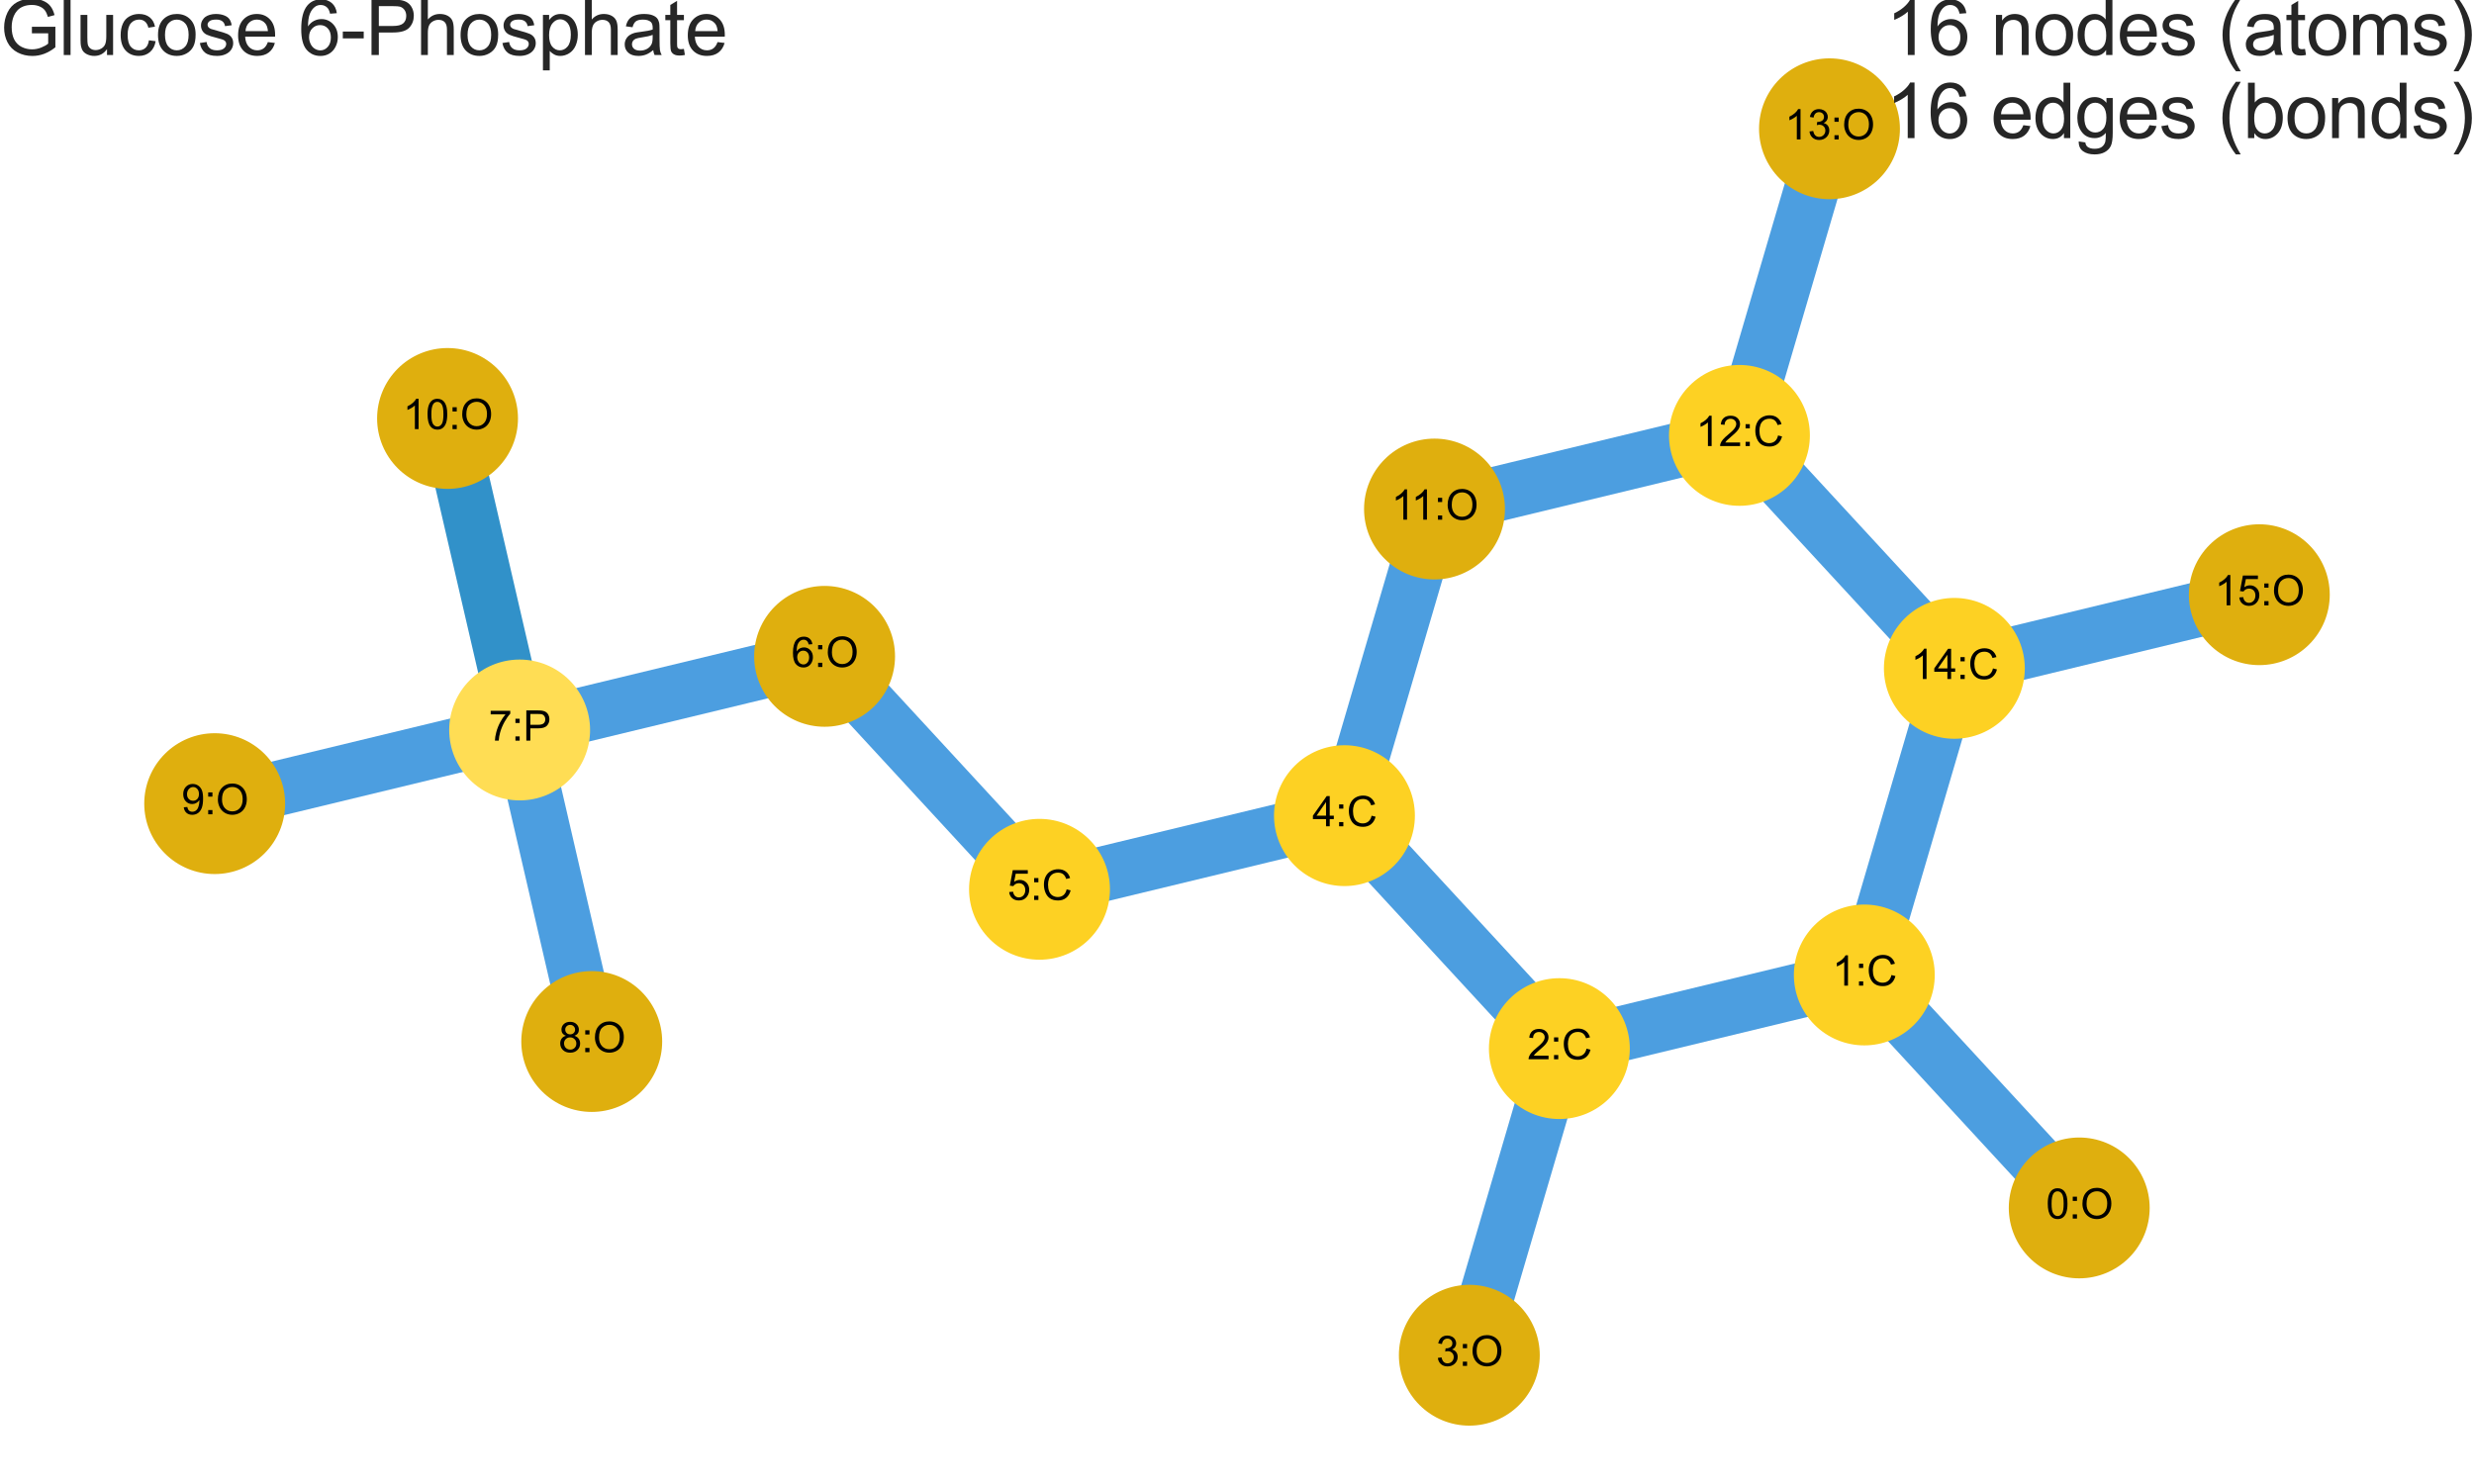 <?xml version="1.0" encoding="utf-8" standalone="no"?>
<!DOCTYPE svg PUBLIC "-//W3C//DTD SVG 1.1//EN"
  "http://www.w3.org/Graphics/SVG/1.1/DTD/svg11.dtd">
<svg xmlns:xlink="http://www.w3.org/1999/xlink" width="720pt" height="432pt" viewBox="0 0 720 432" xmlns="http://www.w3.org/2000/svg" version="1.1">
 <defs>
  <style type="text/css">*{stroke-linejoin: round; stroke-linecap: butt}</style>
 </defs>
 <g id="figure_1">
  <g id="patch_1">
   <path d="M 0 432 
L 720 432 
L 720 0 
L 0 0 
L 0 432 
z
" style="fill: none"/>
  </g>
  <g id="axes_1">
   <g id="LineCollection_1">
    <path d="M 605.112 351.634 
L 542.567 283.817 
" clip-path="url(#pb09a7b8e40)" style="fill: none; stroke: #4c9ee0; stroke-width: 16"/>
    <path d="M 542.567 283.817 
L 453.818 305.256 
" clip-path="url(#pb09a7b8e40)" style="fill: none; stroke: #4c9ee0; stroke-width: 16"/>
    <path d="M 542.567 283.817 
L 568.771 194.561 
" clip-path="url(#pb09a7b8e40)" style="fill: none; stroke: #4c9ee0; stroke-width: 16"/>
    <path d="M 453.818 305.256 
L 427.614 394.512 
" clip-path="url(#pb09a7b8e40)" style="fill: none; stroke: #4c9ee0; stroke-width: 16"/>
    <path d="M 453.818 305.256 
L 391.273 237.439 
" clip-path="url(#pb09a7b8e40)" style="fill: none; stroke: #4c9ee0; stroke-width: 16"/>
    <path d="M 391.273 237.439 
L 302.523 258.879 
" clip-path="url(#pb09a7b8e40)" style="fill: none; stroke: #4c9ee0; stroke-width: 16"/>
    <path d="M 391.273 237.439 
L 417.477 148.183 
" clip-path="url(#pb09a7b8e40)" style="fill: none; stroke: #4c9ee0; stroke-width: 16"/>
    <path d="M 302.523 258.879 
L 239.978 191.062 
" clip-path="url(#pb09a7b8e40)" style="fill: none; stroke: #4c9ee0; stroke-width: 16"/>
    <path d="M 239.978 191.062 
L 151.229 212.502 
" clip-path="url(#pb09a7b8e40)" style="fill: none; stroke: #4c9ee0; stroke-width: 16"/>
    <path d="M 151.229 212.502 
L 172.21 303.188 
" clip-path="url(#pb09a7b8e40)" style="fill: none; stroke: #4c9ee0; stroke-width: 16"/>
    <path d="M 151.229 212.502 
L 62.479 233.941 
" clip-path="url(#pb09a7b8e40)" style="fill: none; stroke: #4c9ee0; stroke-width: 16"/>
    <path d="M 151.229 212.502 
L 130.247 121.815 
" clip-path="url(#pb09a7b8e40)" style="fill: none; stroke: #3191c9; stroke-width: 16"/>
    <path d="M 417.477 148.183 
L 506.226 126.744 
" clip-path="url(#pb09a7b8e40)" style="fill: none; stroke: #4c9ee0; stroke-width: 16"/>
    <path d="M 506.226 126.744 
L 532.43 37.488 
" clip-path="url(#pb09a7b8e40)" style="fill: none; stroke: #4c9ee0; stroke-width: 16"/>
    <path d="M 506.226 126.744 
L 568.771 194.561 
" clip-path="url(#pb09a7b8e40)" style="fill: none; stroke: #4c9ee0; stroke-width: 16"/>
    <path d="M 568.771 194.561 
L 657.521 173.121 
" clip-path="url(#pb09a7b8e40)" style="fill: none; stroke: #4c9ee0; stroke-width: 16"/>
   </g>
   <g id="PathCollection_1">
    <defs>
     <path id="C0_0_2c3b3c0443" d="M 0 20 
C 5.304 20 10.392 17.893 14.142 14.142 
C 17.893 10.392 20 5.304 20 -0 
C 20 -5.304 17.893 -10.392 14.142 -14.142 
C 10.392 -17.893 5.304 -20 0 -20 
C -5.304 -20 -10.392 -17.893 -14.142 -14.142 
C -17.893 -10.392 -20 -5.304 -20 0 
C -20 5.304 -17.893 10.392 -14.142 14.142 
C -10.392 17.893 -5.304 20 0 20 
z
"/>
    </defs>
    <g clip-path="url(#pb09a7b8e40)">
     <use xlink:href="#C0_0_2c3b3c0443" x="605.112" y="351.634" style="fill: #dfaf0e; stroke: #dfaf0e"/>
    </g>
    <g clip-path="url(#pb09a7b8e40)">
     <use xlink:href="#C0_0_2c3b3c0443" x="542.567" y="283.817" style="fill: #fdd123; stroke: #fdd123"/>
    </g>
    <g clip-path="url(#pb09a7b8e40)">
     <use xlink:href="#C0_0_2c3b3c0443" x="453.818" y="305.256" style="fill: #fdd123; stroke: #fdd123"/>
    </g>
    <g clip-path="url(#pb09a7b8e40)">
     <use xlink:href="#C0_0_2c3b3c0443" x="427.614" y="394.512" style="fill: #dfaf0e; stroke: #dfaf0e"/>
    </g>
    <g clip-path="url(#pb09a7b8e40)">
     <use xlink:href="#C0_0_2c3b3c0443" x="391.273" y="237.439" style="fill: #fdd123; stroke: #fdd123"/>
    </g>
    <g clip-path="url(#pb09a7b8e40)">
     <use xlink:href="#C0_0_2c3b3c0443" x="302.523" y="258.879" style="fill: #fdd123; stroke: #fdd123"/>
    </g>
    <g clip-path="url(#pb09a7b8e40)">
     <use xlink:href="#C0_0_2c3b3c0443" x="239.978" y="191.062" style="fill: #dfaf0e; stroke: #dfaf0e"/>
    </g>
    <g clip-path="url(#pb09a7b8e40)">
     <use xlink:href="#C0_0_2c3b3c0443" x="151.229" y="212.502" style="fill: #ffdd54; stroke: #ffdd54"/>
    </g>
    <g clip-path="url(#pb09a7b8e40)">
     <use xlink:href="#C0_0_2c3b3c0443" x="172.21" y="303.188" style="fill: #dfaf0e; stroke: #dfaf0e"/>
    </g>
    <g clip-path="url(#pb09a7b8e40)">
     <use xlink:href="#C0_0_2c3b3c0443" x="62.479" y="233.941" style="fill: #dfaf0e; stroke: #dfaf0e"/>
    </g>
    <g clip-path="url(#pb09a7b8e40)">
     <use xlink:href="#C0_0_2c3b3c0443" x="130.247" y="121.815" style="fill: #dfaf0e; stroke: #dfaf0e"/>
    </g>
    <g clip-path="url(#pb09a7b8e40)">
     <use xlink:href="#C0_0_2c3b3c0443" x="417.477" y="148.183" style="fill: #dfaf0e; stroke: #dfaf0e"/>
    </g>
    <g clip-path="url(#pb09a7b8e40)">
     <use xlink:href="#C0_0_2c3b3c0443" x="506.226" y="126.744" style="fill: #fdd123; stroke: #fdd123"/>
    </g>
    <g clip-path="url(#pb09a7b8e40)">
     <use xlink:href="#C0_0_2c3b3c0443" x="532.43" y="37.488" style="fill: #dfaf0e; stroke: #dfaf0e"/>
    </g>
    <g clip-path="url(#pb09a7b8e40)">
     <use xlink:href="#C0_0_2c3b3c0443" x="568.771" y="194.561" style="fill: #fdd123; stroke: #fdd123"/>
    </g>
    <g clip-path="url(#pb09a7b8e40)">
     <use xlink:href="#C0_0_2c3b3c0443" x="657.521" y="173.121" style="fill: #dfaf0e; stroke: #dfaf0e"/>
    </g>
   </g>
   <g id="text_1">
    <g clip-path="url(#pb09a7b8e40)">
     <!-- 0:O -->
     <g transform="translate(595.442 354.736) scale(0.12 -0.12)">
      <defs>
       <path id="ArialMT-30" d="M 266 2259 
Q 266 3072 433 3567 
Q 600 4063 929 4331 
Q 1259 4600 1759 4600 
Q 2128 4600 2406 4451 
Q 2684 4303 2865 4023 
Q 3047 3744 3150 3342 
Q 3253 2941 3253 2259 
Q 3253 1453 3087 958 
Q 2922 463 2592 192 
Q 2263 -78 1759 -78 
Q 1097 -78 719 397 
Q 266 969 266 2259 
z
M 844 2259 
Q 844 1131 1108 757 
Q 1372 384 1759 384 
Q 2147 384 2411 759 
Q 2675 1134 2675 2259 
Q 2675 3391 2411 3762 
Q 2147 4134 1753 4134 
Q 1366 4134 1134 3806 
Q 844 3388 844 2259 
z
" transform="scale(0.016)"/>
       <path id="ArialMT-3a" d="M 578 2678 
L 578 3319 
L 1219 3319 
L 1219 2678 
L 578 2678 
z
M 578 0 
L 578 641 
L 1219 641 
L 1219 0 
L 578 0 
z
" transform="scale(0.016)"/>
       <path id="ArialMT-4f" d="M 309 2231 
Q 309 3372 921 4017 
Q 1534 4663 2503 4663 
Q 3138 4663 3647 4359 
Q 4156 4056 4423 3514 
Q 4691 2972 4691 2284 
Q 4691 1588 4409 1038 
Q 4128 488 3612 205 
Q 3097 -78 2500 -78 
Q 1853 -78 1343 234 
Q 834 547 571 1087 
Q 309 1628 309 2231 
z
M 934 2222 
Q 934 1394 1379 917 
Q 1825 441 2497 441 
Q 3181 441 3623 922 
Q 4066 1403 4066 2288 
Q 4066 2847 3877 3264 
Q 3688 3681 3323 3911 
Q 2959 4141 2506 4141 
Q 1863 4141 1398 3698 
Q 934 3256 934 2222 
z
" transform="scale(0.016)"/>
      </defs>
      <use xlink:href="#ArialMT-30"/>
      <use xlink:href="#ArialMT-3a" x="55.615"/>
      <use xlink:href="#ArialMT-4f" x="83.398"/>
     </g>
    </g>
   </g>
   <g id="text_2">
    <g clip-path="url(#pb09a7b8e40)">
     <!-- 1:C -->
     <g transform="translate(533.231 286.919) scale(0.12 -0.12)">
      <defs>
       <path id="ArialMT-31" d="M 2384 0 
L 1822 0 
L 1822 3584 
Q 1619 3391 1289 3197 
Q 959 3003 697 2906 
L 697 3450 
Q 1169 3672 1522 3987 
Q 1875 4303 2022 4600 
L 2384 4600 
L 2384 0 
z
" transform="scale(0.016)"/>
       <path id="ArialMT-43" d="M 3763 1606 
L 4369 1453 
Q 4178 706 3683 314 
Q 3188 -78 2472 -78 
Q 1731 -78 1267 223 
Q 803 525 561 1097 
Q 319 1669 319 2325 
Q 319 3041 592 3573 
Q 866 4106 1370 4382 
Q 1875 4659 2481 4659 
Q 3169 4659 3637 4309 
Q 4106 3959 4291 3325 
L 3694 3184 
Q 3534 3684 3231 3912 
Q 2928 4141 2469 4141 
Q 1941 4141 1586 3887 
Q 1231 3634 1087 3207 
Q 944 2781 944 2328 
Q 944 1744 1114 1308 
Q 1284 872 1643 656 
Q 2003 441 2422 441 
Q 2931 441 3284 734 
Q 3638 1028 3763 1606 
z
" transform="scale(0.016)"/>
      </defs>
      <use xlink:href="#ArialMT-31"/>
      <use xlink:href="#ArialMT-3a" x="55.615"/>
      <use xlink:href="#ArialMT-43" x="83.398"/>
     </g>
    </g>
   </g>
   <g id="text_3">
    <g clip-path="url(#pb09a7b8e40)">
     <!-- 2:C -->
     <g transform="translate(444.481 308.358) scale(0.12 -0.12)">
      <defs>
       <path id="ArialMT-32" d="M 3222 541 
L 3222 0 
L 194 0 
Q 188 203 259 391 
Q 375 700 629 1000 
Q 884 1300 1366 1694 
Q 2113 2306 2375 2664 
Q 2638 3022 2638 3341 
Q 2638 3675 2398 3904 
Q 2159 4134 1775 4134 
Q 1369 4134 1125 3890 
Q 881 3647 878 3216 
L 300 3275 
Q 359 3922 746 4261 
Q 1134 4600 1788 4600 
Q 2447 4600 2831 4234 
Q 3216 3869 3216 3328 
Q 3216 3053 3103 2787 
Q 2991 2522 2730 2228 
Q 2469 1934 1863 1422 
Q 1356 997 1212 845 
Q 1069 694 975 541 
L 3222 541 
z
" transform="scale(0.016)"/>
      </defs>
      <use xlink:href="#ArialMT-32"/>
      <use xlink:href="#ArialMT-3a" x="55.615"/>
      <use xlink:href="#ArialMT-43" x="83.398"/>
     </g>
    </g>
   </g>
   <g id="text_4">
    <g clip-path="url(#pb09a7b8e40)">
     <!-- 3:O -->
     <g transform="translate(417.943 397.615) scale(0.12 -0.12)">
      <defs>
       <path id="ArialMT-33" d="M 269 1209 
L 831 1284 
Q 928 806 1161 595 
Q 1394 384 1728 384 
Q 2125 384 2398 659 
Q 2672 934 2672 1341 
Q 2672 1728 2419 1979 
Q 2166 2231 1775 2231 
Q 1616 2231 1378 2169 
L 1441 2663 
Q 1497 2656 1531 2656 
Q 1891 2656 2178 2843 
Q 2466 3031 2466 3422 
Q 2466 3731 2256 3934 
Q 2047 4138 1716 4138 
Q 1388 4138 1169 3931 
Q 950 3725 888 3313 
L 325 3413 
Q 428 3978 793 4289 
Q 1159 4600 1703 4600 
Q 2078 4600 2393 4439 
Q 2709 4278 2876 4000 
Q 3044 3722 3044 3409 
Q 3044 3113 2884 2869 
Q 2725 2625 2413 2481 
Q 2819 2388 3044 2092 
Q 3269 1797 3269 1353 
Q 3269 753 2831 336 
Q 2394 -81 1725 -81 
Q 1122 -81 723 278 
Q 325 638 269 1209 
z
" transform="scale(0.016)"/>
      </defs>
      <use xlink:href="#ArialMT-33"/>
      <use xlink:href="#ArialMT-3a" x="55.615"/>
      <use xlink:href="#ArialMT-4f" x="83.398"/>
     </g>
    </g>
   </g>
   <g id="text_5">
    <g clip-path="url(#pb09a7b8e40)">
     <!-- 4:C -->
     <g transform="translate(381.936 240.542) scale(0.12 -0.12)">
      <defs>
       <path id="ArialMT-34" d="M 2069 0 
L 2069 1097 
L 81 1097 
L 81 1613 
L 2172 4581 
L 2631 4581 
L 2631 1613 
L 3250 1613 
L 3250 1097 
L 2631 1097 
L 2631 0 
L 2069 0 
z
M 2069 1613 
L 2069 3678 
L 634 1613 
L 2069 1613 
z
" transform="scale(0.016)"/>
      </defs>
      <use xlink:href="#ArialMT-34"/>
      <use xlink:href="#ArialMT-3a" x="55.615"/>
      <use xlink:href="#ArialMT-43" x="83.398"/>
     </g>
    </g>
   </g>
   <g id="text_6">
    <g clip-path="url(#pb09a7b8e40)">
     <!-- 5:C -->
     <g transform="translate(293.187 261.981) scale(0.12 -0.12)">
      <defs>
       <path id="ArialMT-35" d="M 266 1200 
L 856 1250 
Q 922 819 1161 601 
Q 1400 384 1738 384 
Q 2144 384 2425 690 
Q 2706 997 2706 1503 
Q 2706 1984 2436 2262 
Q 2166 2541 1728 2541 
Q 1456 2541 1237 2417 
Q 1019 2294 894 2097 
L 366 2166 
L 809 4519 
L 3088 4519 
L 3088 3981 
L 1259 3981 
L 1013 2750 
Q 1425 3038 1878 3038 
Q 2478 3038 2890 2622 
Q 3303 2206 3303 1553 
Q 3303 931 2941 478 
Q 2500 -78 1738 -78 
Q 1113 -78 717 272 
Q 322 622 266 1200 
z
" transform="scale(0.016)"/>
      </defs>
      <use xlink:href="#ArialMT-35"/>
      <use xlink:href="#ArialMT-3a" x="55.615"/>
      <use xlink:href="#ArialMT-43" x="83.398"/>
     </g>
    </g>
   </g>
   <g id="text_7">
    <g clip-path="url(#pb09a7b8e40)">
     <!-- 6:O -->
     <g transform="translate(230.308 194.164) scale(0.12 -0.12)">
      <defs>
       <path id="ArialMT-36" d="M 3184 3459 
L 2625 3416 
Q 2550 3747 2413 3897 
Q 2184 4138 1850 4138 
Q 1581 4138 1378 3988 
Q 1113 3794 959 3422 
Q 806 3050 800 2363 
Q 1003 2672 1297 2822 
Q 1591 2972 1913 2972 
Q 2475 2972 2870 2558 
Q 3266 2144 3266 1488 
Q 3266 1056 3080 686 
Q 2894 316 2569 119 
Q 2244 -78 1831 -78 
Q 1128 -78 684 439 
Q 241 956 241 2144 
Q 241 3472 731 4075 
Q 1159 4600 1884 4600 
Q 2425 4600 2770 4297 
Q 3116 3994 3184 3459 
z
M 888 1484 
Q 888 1194 1011 928 
Q 1134 663 1356 523 
Q 1578 384 1822 384 
Q 2178 384 2434 671 
Q 2691 959 2691 1453 
Q 2691 1928 2437 2201 
Q 2184 2475 1800 2475 
Q 1419 2475 1153 2201 
Q 888 1928 888 1484 
z
" transform="scale(0.016)"/>
      </defs>
      <use xlink:href="#ArialMT-36"/>
      <use xlink:href="#ArialMT-3a" x="55.615"/>
      <use xlink:href="#ArialMT-4f" x="83.398"/>
     </g>
    </g>
   </g>
   <g id="text_8">
    <g clip-path="url(#pb09a7b8e40)">
     <!-- 7:P -->
     <g transform="translate(142.223 215.604) scale(0.12 -0.12)">
      <defs>
       <path id="ArialMT-37" d="M 303 3981 
L 303 4522 
L 3269 4522 
L 3269 4084 
Q 2831 3619 2401 2847 
Q 1972 2075 1738 1259 
Q 1569 684 1522 0 
L 944 0 
Q 953 541 1156 1306 
Q 1359 2072 1739 2783 
Q 2119 3494 2547 3981 
L 303 3981 
z
" transform="scale(0.016)"/>
       <path id="ArialMT-50" d="M 494 0 
L 494 4581 
L 2222 4581 
Q 2678 4581 2919 4538 
Q 3256 4481 3484 4323 
Q 3713 4166 3852 3881 
Q 3991 3597 3991 3256 
Q 3991 2672 3619 2267 
Q 3247 1863 2275 1863 
L 1100 1863 
L 1100 0 
L 494 0 
z
M 1100 2403 
L 2284 2403 
Q 2872 2403 3119 2622 
Q 3366 2841 3366 3238 
Q 3366 3525 3220 3729 
Q 3075 3934 2838 4000 
Q 2684 4041 2272 4041 
L 1100 4041 
L 1100 2403 
z
" transform="scale(0.016)"/>
      </defs>
      <use xlink:href="#ArialMT-37"/>
      <use xlink:href="#ArialMT-3a" x="55.615"/>
      <use xlink:href="#ArialMT-50" x="83.398"/>
     </g>
    </g>
   </g>
   <g id="text_9">
    <g clip-path="url(#pb09a7b8e40)">
     <!-- 8:O -->
     <g transform="translate(162.54 306.29) scale(0.12 -0.12)">
      <defs>
       <path id="ArialMT-38" d="M 1131 2484 
Q 781 2613 612 2850 
Q 444 3088 444 3419 
Q 444 3919 803 4259 
Q 1163 4600 1759 4600 
Q 2359 4600 2725 4251 
Q 3091 3903 3091 3403 
Q 3091 3084 2923 2848 
Q 2756 2613 2416 2484 
Q 2838 2347 3058 2040 
Q 3278 1734 3278 1309 
Q 3278 722 2862 322 
Q 2447 -78 1769 -78 
Q 1091 -78 675 323 
Q 259 725 259 1325 
Q 259 1772 486 2073 
Q 713 2375 1131 2484 
z
M 1019 3438 
Q 1019 3113 1228 2906 
Q 1438 2700 1772 2700 
Q 2097 2700 2305 2904 
Q 2513 3109 2513 3406 
Q 2513 3716 2298 3927 
Q 2084 4138 1766 4138 
Q 1444 4138 1231 3931 
Q 1019 3725 1019 3438 
z
M 838 1322 
Q 838 1081 952 856 
Q 1066 631 1291 507 
Q 1516 384 1775 384 
Q 2178 384 2440 643 
Q 2703 903 2703 1303 
Q 2703 1709 2433 1975 
Q 2163 2241 1756 2241 
Q 1359 2241 1098 1978 
Q 838 1716 838 1322 
z
" transform="scale(0.016)"/>
      </defs>
      <use xlink:href="#ArialMT-38"/>
      <use xlink:href="#ArialMT-3a" x="55.615"/>
      <use xlink:href="#ArialMT-4f" x="83.398"/>
     </g>
    </g>
   </g>
   <g id="text_10">
    <g clip-path="url(#pb09a7b8e40)">
     <!-- 9:O -->
     <g transform="translate(52.809 237.043) scale(0.12 -0.12)">
      <defs>
       <path id="ArialMT-39" d="M 350 1059 
L 891 1109 
Q 959 728 1153 556 
Q 1347 384 1650 384 
Q 1909 384 2104 503 
Q 2300 622 2425 820 
Q 2550 1019 2634 1356 
Q 2719 1694 2719 2044 
Q 2719 2081 2716 2156 
Q 2547 1888 2255 1720 
Q 1963 1553 1622 1553 
Q 1053 1553 659 1965 
Q 266 2378 266 3053 
Q 266 3750 677 4175 
Q 1088 4600 1706 4600 
Q 2153 4600 2523 4359 
Q 2894 4119 3086 3673 
Q 3278 3228 3278 2384 
Q 3278 1506 3087 986 
Q 2897 466 2520 194 
Q 2144 -78 1638 -78 
Q 1100 -78 759 220 
Q 419 519 350 1059 
z
M 2653 3081 
Q 2653 3566 2395 3850 
Q 2138 4134 1775 4134 
Q 1400 4134 1122 3828 
Q 844 3522 844 3034 
Q 844 2597 1108 2323 
Q 1372 2050 1759 2050 
Q 2150 2050 2401 2323 
Q 2653 2597 2653 3081 
z
" transform="scale(0.016)"/>
      </defs>
      <use xlink:href="#ArialMT-39"/>
      <use xlink:href="#ArialMT-3a" x="55.615"/>
      <use xlink:href="#ArialMT-4f" x="83.398"/>
     </g>
    </g>
   </g>
   <g id="text_11">
    <g clip-path="url(#pb09a7b8e40)">
     <!-- 10:O -->
     <g transform="translate(117.24 124.918) scale(0.12 -0.12)">
      <use xlink:href="#ArialMT-31"/>
      <use xlink:href="#ArialMT-30" x="55.615"/>
      <use xlink:href="#ArialMT-3a" x="111.23"/>
      <use xlink:href="#ArialMT-4f" x="139.014"/>
     </g>
    </g>
   </g>
   <g id="text_12">
    <g clip-path="url(#pb09a7b8e40)">
     <!-- 11:O -->
     <g transform="translate(404.912 151.285) scale(0.12 -0.12)">
      <use xlink:href="#ArialMT-31"/>
      <use xlink:href="#ArialMT-31" x="48.24"/>
      <use xlink:href="#ArialMT-3a" x="103.855"/>
      <use xlink:href="#ArialMT-4f" x="131.639"/>
     </g>
    </g>
   </g>
   <g id="text_13">
    <g clip-path="url(#pb09a7b8e40)">
     <!-- 12:C -->
     <g transform="translate(493.553 129.846) scale(0.12 -0.12)">
      <use xlink:href="#ArialMT-31"/>
      <use xlink:href="#ArialMT-32" x="55.615"/>
      <use xlink:href="#ArialMT-3a" x="111.23"/>
      <use xlink:href="#ArialMT-43" x="139.014"/>
     </g>
    </g>
   </g>
   <g id="text_14">
    <g clip-path="url(#pb09a7b8e40)">
     <!-- 13:O -->
     <g transform="translate(519.423 40.59) scale(0.12 -0.12)">
      <use xlink:href="#ArialMT-31"/>
      <use xlink:href="#ArialMT-33" x="55.615"/>
      <use xlink:href="#ArialMT-3a" x="111.23"/>
      <use xlink:href="#ArialMT-4f" x="139.014"/>
     </g>
    </g>
   </g>
   <g id="text_15">
    <g clip-path="url(#pb09a7b8e40)">
     <!-- 14:C -->
     <g transform="translate(556.098 197.663) scale(0.12 -0.12)">
      <use xlink:href="#ArialMT-31"/>
      <use xlink:href="#ArialMT-34" x="55.615"/>
      <use xlink:href="#ArialMT-3a" x="111.23"/>
      <use xlink:href="#ArialMT-43" x="139.014"/>
     </g>
    </g>
   </g>
   <g id="text_16">
    <g clip-path="url(#pb09a7b8e40)">
     <!-- 15:O -->
     <g transform="translate(644.514 176.223) scale(0.12 -0.12)">
      <use xlink:href="#ArialMT-31"/>
      <use xlink:href="#ArialMT-35" x="55.615"/>
      <use xlink:href="#ArialMT-3a" x="111.23"/>
      <use xlink:href="#ArialMT-4f" x="139.014"/>
     </g>
    </g>
   </g>
   <g id="text_17">
    <!--  16 nodes (atoms) -->
    <g style="fill: #262626" transform="translate(542.704 16.015) scale(0.22 -0.22)">
     <defs>
      <path id="ArialMT-20" transform="scale(0.016)"/>
      <path id="ArialMT-6e" d="M 422 0 
L 422 3319 
L 928 3319 
L 928 2847 
Q 1294 3394 1984 3394 
Q 2284 3394 2536 3286 
Q 2788 3178 2913 3003 
Q 3038 2828 3088 2588 
Q 3119 2431 3119 2041 
L 3119 0 
L 2556 0 
L 2556 2019 
Q 2556 2363 2490 2533 
Q 2425 2703 2258 2804 
Q 2091 2906 1866 2906 
Q 1506 2906 1245 2678 
Q 984 2450 984 1813 
L 984 0 
L 422 0 
z
" transform="scale(0.016)"/>
      <path id="ArialMT-6f" d="M 213 1659 
Q 213 2581 725 3025 
Q 1153 3394 1769 3394 
Q 2453 3394 2887 2945 
Q 3322 2497 3322 1706 
Q 3322 1066 3130 698 
Q 2938 331 2570 128 
Q 2203 -75 1769 -75 
Q 1072 -75 642 372 
Q 213 819 213 1659 
z
M 791 1659 
Q 791 1022 1069 705 
Q 1347 388 1769 388 
Q 2188 388 2466 706 
Q 2744 1025 2744 1678 
Q 2744 2294 2464 2611 
Q 2184 2928 1769 2928 
Q 1347 2928 1069 2612 
Q 791 2297 791 1659 
z
" transform="scale(0.016)"/>
      <path id="ArialMT-64" d="M 2575 0 
L 2575 419 
Q 2259 -75 1647 -75 
Q 1250 -75 917 144 
Q 584 363 401 755 
Q 219 1147 219 1656 
Q 219 2153 384 2558 
Q 550 2963 881 3178 
Q 1213 3394 1622 3394 
Q 1922 3394 2156 3267 
Q 2391 3141 2538 2938 
L 2538 4581 
L 3097 4581 
L 3097 0 
L 2575 0 
z
M 797 1656 
Q 797 1019 1065 703 
Q 1334 388 1700 388 
Q 2069 388 2326 689 
Q 2584 991 2584 1609 
Q 2584 2291 2321 2609 
Q 2059 2928 1675 2928 
Q 1300 2928 1048 2622 
Q 797 2316 797 1656 
z
" transform="scale(0.016)"/>
      <path id="ArialMT-65" d="M 2694 1069 
L 3275 997 
Q 3138 488 2766 206 
Q 2394 -75 1816 -75 
Q 1088 -75 661 373 
Q 234 822 234 1631 
Q 234 2469 665 2931 
Q 1097 3394 1784 3394 
Q 2450 3394 2872 2941 
Q 3294 2488 3294 1666 
Q 3294 1616 3291 1516 
L 816 1516 
Q 847 969 1125 678 
Q 1403 388 1819 388 
Q 2128 388 2347 550 
Q 2566 713 2694 1069 
z
M 847 1978 
L 2700 1978 
Q 2663 2397 2488 2606 
Q 2219 2931 1791 2931 
Q 1403 2931 1139 2672 
Q 875 2413 847 1978 
z
" transform="scale(0.016)"/>
      <path id="ArialMT-73" d="M 197 991 
L 753 1078 
Q 800 744 1014 566 
Q 1228 388 1613 388 
Q 2000 388 2187 545 
Q 2375 703 2375 916 
Q 2375 1106 2209 1216 
Q 2094 1291 1634 1406 
Q 1016 1563 777 1677 
Q 538 1791 414 1992 
Q 291 2194 291 2438 
Q 291 2659 392 2848 
Q 494 3038 669 3163 
Q 800 3259 1026 3326 
Q 1253 3394 1513 3394 
Q 1903 3394 2198 3281 
Q 2494 3169 2634 2976 
Q 2775 2784 2828 2463 
L 2278 2388 
Q 2241 2644 2061 2787 
Q 1881 2931 1553 2931 
Q 1166 2931 1000 2803 
Q 834 2675 834 2503 
Q 834 2394 903 2306 
Q 972 2216 1119 2156 
Q 1203 2125 1616 2013 
Q 2213 1853 2448 1751 
Q 2684 1650 2818 1456 
Q 2953 1263 2953 975 
Q 2953 694 2789 445 
Q 2625 197 2315 61 
Q 2006 -75 1616 -75 
Q 969 -75 630 194 
Q 291 463 197 991 
z
" transform="scale(0.016)"/>
      <path id="ArialMT-28" d="M 1497 -1347 
Q 1031 -759 709 28 
Q 388 816 388 1659 
Q 388 2403 628 3084 
Q 909 3875 1497 4659 
L 1900 4659 
Q 1522 4009 1400 3731 
Q 1209 3300 1100 2831 
Q 966 2247 966 1656 
Q 966 153 1900 -1347 
L 1497 -1347 
z
" transform="scale(0.016)"/>
      <path id="ArialMT-61" d="M 2588 409 
Q 2275 144 1986 34 
Q 1697 -75 1366 -75 
Q 819 -75 525 192 
Q 231 459 231 875 
Q 231 1119 342 1320 
Q 453 1522 633 1644 
Q 813 1766 1038 1828 
Q 1203 1872 1538 1913 
Q 2219 1994 2541 2106 
Q 2544 2222 2544 2253 
Q 2544 2597 2384 2738 
Q 2169 2928 1744 2928 
Q 1347 2928 1158 2789 
Q 969 2650 878 2297 
L 328 2372 
Q 403 2725 575 2942 
Q 747 3159 1072 3276 
Q 1397 3394 1825 3394 
Q 2250 3394 2515 3294 
Q 2781 3194 2906 3042 
Q 3031 2891 3081 2659 
Q 3109 2516 3109 2141 
L 3109 1391 
Q 3109 606 3145 398 
Q 3181 191 3288 0 
L 2700 0 
Q 2613 175 2588 409 
z
M 2541 1666 
Q 2234 1541 1622 1453 
Q 1275 1403 1131 1340 
Q 988 1278 909 1158 
Q 831 1038 831 891 
Q 831 666 1001 516 
Q 1172 366 1500 366 
Q 1825 366 2078 508 
Q 2331 650 2450 897 
Q 2541 1088 2541 1459 
L 2541 1666 
z
" transform="scale(0.016)"/>
      <path id="ArialMT-74" d="M 1650 503 
L 1731 6 
Q 1494 -44 1306 -44 
Q 1000 -44 831 53 
Q 663 150 594 308 
Q 525 466 525 972 
L 525 2881 
L 113 2881 
L 113 3319 
L 525 3319 
L 525 4141 
L 1084 4478 
L 1084 3319 
L 1650 3319 
L 1650 2881 
L 1084 2881 
L 1084 941 
Q 1084 700 1114 631 
Q 1144 563 1211 522 
Q 1278 481 1403 481 
Q 1497 481 1650 503 
z
" transform="scale(0.016)"/>
      <path id="ArialMT-6d" d="M 422 0 
L 422 3319 
L 925 3319 
L 925 2853 
Q 1081 3097 1340 3245 
Q 1600 3394 1931 3394 
Q 2300 3394 2536 3241 
Q 2772 3088 2869 2813 
Q 3263 3394 3894 3394 
Q 4388 3394 4653 3120 
Q 4919 2847 4919 2278 
L 4919 0 
L 4359 0 
L 4359 2091 
Q 4359 2428 4304 2576 
Q 4250 2725 4106 2815 
Q 3963 2906 3769 2906 
Q 3419 2906 3187 2673 
Q 2956 2441 2956 1928 
L 2956 0 
L 2394 0 
L 2394 2156 
Q 2394 2531 2256 2718 
Q 2119 2906 1806 2906 
Q 1569 2906 1367 2781 
Q 1166 2656 1075 2415 
Q 984 2175 984 1722 
L 984 0 
L 422 0 
z
" transform="scale(0.016)"/>
      <path id="ArialMT-29" d="M 791 -1347 
L 388 -1347 
Q 1322 153 1322 1656 
Q 1322 2244 1188 2822 
Q 1081 3291 891 3722 
Q 769 4003 388 4659 
L 791 4659 
Q 1378 3875 1659 3084 
Q 1900 2403 1900 1659 
Q 1900 816 1576 28 
Q 1253 -759 791 -1347 
z
" transform="scale(0.016)"/>
     </defs>
     <use xlink:href="#ArialMT-20"/>
     <use xlink:href="#ArialMT-31" x="27.783"/>
     <use xlink:href="#ArialMT-36" x="83.398"/>
     <use xlink:href="#ArialMT-20" x="139.014"/>
     <use xlink:href="#ArialMT-6e" x="166.797"/>
     <use xlink:href="#ArialMT-6f" x="222.412"/>
     <use xlink:href="#ArialMT-64" x="278.027"/>
     <use xlink:href="#ArialMT-65" x="333.643"/>
     <use xlink:href="#ArialMT-73" x="389.258"/>
     <use xlink:href="#ArialMT-20" x="439.258"/>
     <use xlink:href="#ArialMT-28" x="467.041"/>
     <use xlink:href="#ArialMT-61" x="500.342"/>
     <use xlink:href="#ArialMT-74" x="555.957"/>
     <use xlink:href="#ArialMT-6f" x="583.74"/>
     <use xlink:href="#ArialMT-6d" x="639.355"/>
     <use xlink:href="#ArialMT-73" x="722.656"/>
     <use xlink:href="#ArialMT-29" x="772.656"/>
    </g>
   </g>
   <g id="text_18">
    <!--  16 edges (bonds) -->
    <g style="fill: #262626" transform="translate(542.673 40.207) scale(0.22 -0.22)">
     <defs>
      <path id="ArialMT-67" d="M 319 -275 
L 866 -356 
Q 900 -609 1056 -725 
Q 1266 -881 1628 -881 
Q 2019 -881 2231 -725 
Q 2444 -569 2519 -288 
Q 2563 -116 2559 434 
Q 2191 0 1641 0 
Q 956 0 581 494 
Q 206 988 206 1678 
Q 206 2153 378 2554 
Q 550 2956 876 3175 
Q 1203 3394 1644 3394 
Q 2231 3394 2613 2919 
L 2613 3319 
L 3131 3319 
L 3131 450 
Q 3131 -325 2973 -648 
Q 2816 -972 2473 -1159 
Q 2131 -1347 1631 -1347 
Q 1038 -1347 672 -1080 
Q 306 -813 319 -275 
z
M 784 1719 
Q 784 1066 1043 766 
Q 1303 466 1694 466 
Q 2081 466 2343 764 
Q 2606 1063 2606 1700 
Q 2606 2309 2336 2618 
Q 2066 2928 1684 2928 
Q 1309 2928 1046 2623 
Q 784 2319 784 1719 
z
" transform="scale(0.016)"/>
      <path id="ArialMT-62" d="M 941 0 
L 419 0 
L 419 4581 
L 981 4581 
L 981 2947 
Q 1338 3394 1891 3394 
Q 2197 3394 2470 3270 
Q 2744 3147 2920 2923 
Q 3097 2700 3197 2384 
Q 3297 2069 3297 1709 
Q 3297 856 2875 390 
Q 2453 -75 1863 -75 
Q 1275 -75 941 416 
L 941 0 
z
M 934 1684 
Q 934 1088 1097 822 
Q 1363 388 1816 388 
Q 2184 388 2453 708 
Q 2722 1028 2722 1663 
Q 2722 2313 2464 2622 
Q 2206 2931 1841 2931 
Q 1472 2931 1203 2611 
Q 934 2291 934 1684 
z
" transform="scale(0.016)"/>
     </defs>
     <use xlink:href="#ArialMT-20"/>
     <use xlink:href="#ArialMT-31" x="27.783"/>
     <use xlink:href="#ArialMT-36" x="83.398"/>
     <use xlink:href="#ArialMT-20" x="139.014"/>
     <use xlink:href="#ArialMT-65" x="166.797"/>
     <use xlink:href="#ArialMT-64" x="222.412"/>
     <use xlink:href="#ArialMT-67" x="278.027"/>
     <use xlink:href="#ArialMT-65" x="333.643"/>
     <use xlink:href="#ArialMT-73" x="389.258"/>
     <use xlink:href="#ArialMT-20" x="439.258"/>
     <use xlink:href="#ArialMT-28" x="467.041"/>
     <use xlink:href="#ArialMT-62" x="500.342"/>
     <use xlink:href="#ArialMT-6f" x="555.957"/>
     <use xlink:href="#ArialMT-6e" x="611.572"/>
     <use xlink:href="#ArialMT-64" x="667.188"/>
     <use xlink:href="#ArialMT-73" x="722.803"/>
     <use xlink:href="#ArialMT-29" x="772.803"/>
    </g>
   </g>
  </g>
  <g id="text_19">
   <!-- Glucose 6-Phosphate -->
   <g style="fill: #262626" transform="translate(0 16.015) scale(0.22 -0.22)">
    <defs>
     <path id="ArialMT-47" d="M 2638 1797 
L 2638 2334 
L 4578 2338 
L 4578 638 
Q 4131 281 3656 101 
Q 3181 -78 2681 -78 
Q 2006 -78 1454 211 
Q 903 500 622 1047 
Q 341 1594 341 2269 
Q 341 2938 620 3517 
Q 900 4097 1425 4378 
Q 1950 4659 2634 4659 
Q 3131 4659 3532 4498 
Q 3934 4338 4162 4050 
Q 4391 3763 4509 3300 
L 3963 3150 
Q 3859 3500 3706 3700 
Q 3553 3900 3268 4020 
Q 2984 4141 2638 4141 
Q 2222 4141 1919 4014 
Q 1616 3888 1430 3681 
Q 1244 3475 1141 3228 
Q 966 2803 966 2306 
Q 966 1694 1177 1281 
Q 1388 869 1791 669 
Q 2194 469 2647 469 
Q 3041 469 3416 620 
Q 3791 772 3984 944 
L 3984 1797 
L 2638 1797 
z
" transform="scale(0.016)"/>
     <path id="ArialMT-6c" d="M 409 0 
L 409 4581 
L 972 4581 
L 972 0 
L 409 0 
z
" transform="scale(0.016)"/>
     <path id="ArialMT-75" d="M 2597 0 
L 2597 488 
Q 2209 -75 1544 -75 
Q 1250 -75 995 37 
Q 741 150 617 320 
Q 494 491 444 738 
Q 409 903 409 1263 
L 409 3319 
L 972 3319 
L 972 1478 
Q 972 1038 1006 884 
Q 1059 663 1231 536 
Q 1403 409 1656 409 
Q 1909 409 2131 539 
Q 2353 669 2445 892 
Q 2538 1116 2538 1541 
L 2538 3319 
L 3100 3319 
L 3100 0 
L 2597 0 
z
" transform="scale(0.016)"/>
     <path id="ArialMT-63" d="M 2588 1216 
L 3141 1144 
Q 3050 572 2676 248 
Q 2303 -75 1759 -75 
Q 1078 -75 664 370 
Q 250 816 250 1647 
Q 250 2184 428 2587 
Q 606 2991 970 3192 
Q 1334 3394 1763 3394 
Q 2303 3394 2647 3120 
Q 2991 2847 3088 2344 
L 2541 2259 
Q 2463 2594 2264 2762 
Q 2066 2931 1784 2931 
Q 1359 2931 1093 2626 
Q 828 2322 828 1663 
Q 828 994 1084 691 
Q 1341 388 1753 388 
Q 2084 388 2306 591 
Q 2528 794 2588 1216 
z
" transform="scale(0.016)"/>
     <path id="ArialMT-2d" d="M 203 1375 
L 203 1941 
L 1931 1941 
L 1931 1375 
L 203 1375 
z
" transform="scale(0.016)"/>
     <path id="ArialMT-68" d="M 422 0 
L 422 4581 
L 984 4581 
L 984 2938 
Q 1378 3394 1978 3394 
Q 2347 3394 2619 3248 
Q 2891 3103 3008 2847 
Q 3125 2591 3125 2103 
L 3125 0 
L 2563 0 
L 2563 2103 
Q 2563 2525 2380 2717 
Q 2197 2909 1863 2909 
Q 1613 2909 1392 2779 
Q 1172 2650 1078 2428 
Q 984 2206 984 1816 
L 984 0 
L 422 0 
z
" transform="scale(0.016)"/>
     <path id="ArialMT-70" d="M 422 -1272 
L 422 3319 
L 934 3319 
L 934 2888 
Q 1116 3141 1344 3267 
Q 1572 3394 1897 3394 
Q 2322 3394 2647 3175 
Q 2972 2956 3137 2557 
Q 3303 2159 3303 1684 
Q 3303 1175 3120 767 
Q 2938 359 2589 142 
Q 2241 -75 1856 -75 
Q 1575 -75 1351 44 
Q 1128 163 984 344 
L 984 -1272 
L 422 -1272 
z
M 931 1641 
Q 931 1000 1190 694 
Q 1450 388 1819 388 
Q 2194 388 2461 705 
Q 2728 1022 2728 1688 
Q 2728 2322 2467 2637 
Q 2206 2953 1844 2953 
Q 1484 2953 1207 2617 
Q 931 2281 931 1641 
z
" transform="scale(0.016)"/>
    </defs>
    <use xlink:href="#ArialMT-47"/>
    <use xlink:href="#ArialMT-6c" x="77.783"/>
    <use xlink:href="#ArialMT-75" x="100"/>
    <use xlink:href="#ArialMT-63" x="155.615"/>
    <use xlink:href="#ArialMT-6f" x="205.615"/>
    <use xlink:href="#ArialMT-73" x="261.23"/>
    <use xlink:href="#ArialMT-65" x="311.23"/>
    <use xlink:href="#ArialMT-20" x="366.846"/>
    <use xlink:href="#ArialMT-36" x="394.629"/>
    <use xlink:href="#ArialMT-2d" x="450.244"/>
    <use xlink:href="#ArialMT-50" x="483.545"/>
    <use xlink:href="#ArialMT-68" x="550.244"/>
    <use xlink:href="#ArialMT-6f" x="605.859"/>
    <use xlink:href="#ArialMT-73" x="661.475"/>
    <use xlink:href="#ArialMT-70" x="711.475"/>
    <use xlink:href="#ArialMT-68" x="767.09"/>
    <use xlink:href="#ArialMT-61" x="822.705"/>
    <use xlink:href="#ArialMT-74" x="878.32"/>
    <use xlink:href="#ArialMT-65" x="906.104"/>
   </g>
  </g>
 </g>
 <defs>
  <clipPath id="pb09a7b8e40">
   <rect x="0" y="0" width="720" height="432"/>
  </clipPath>
 </defs>
</svg>
